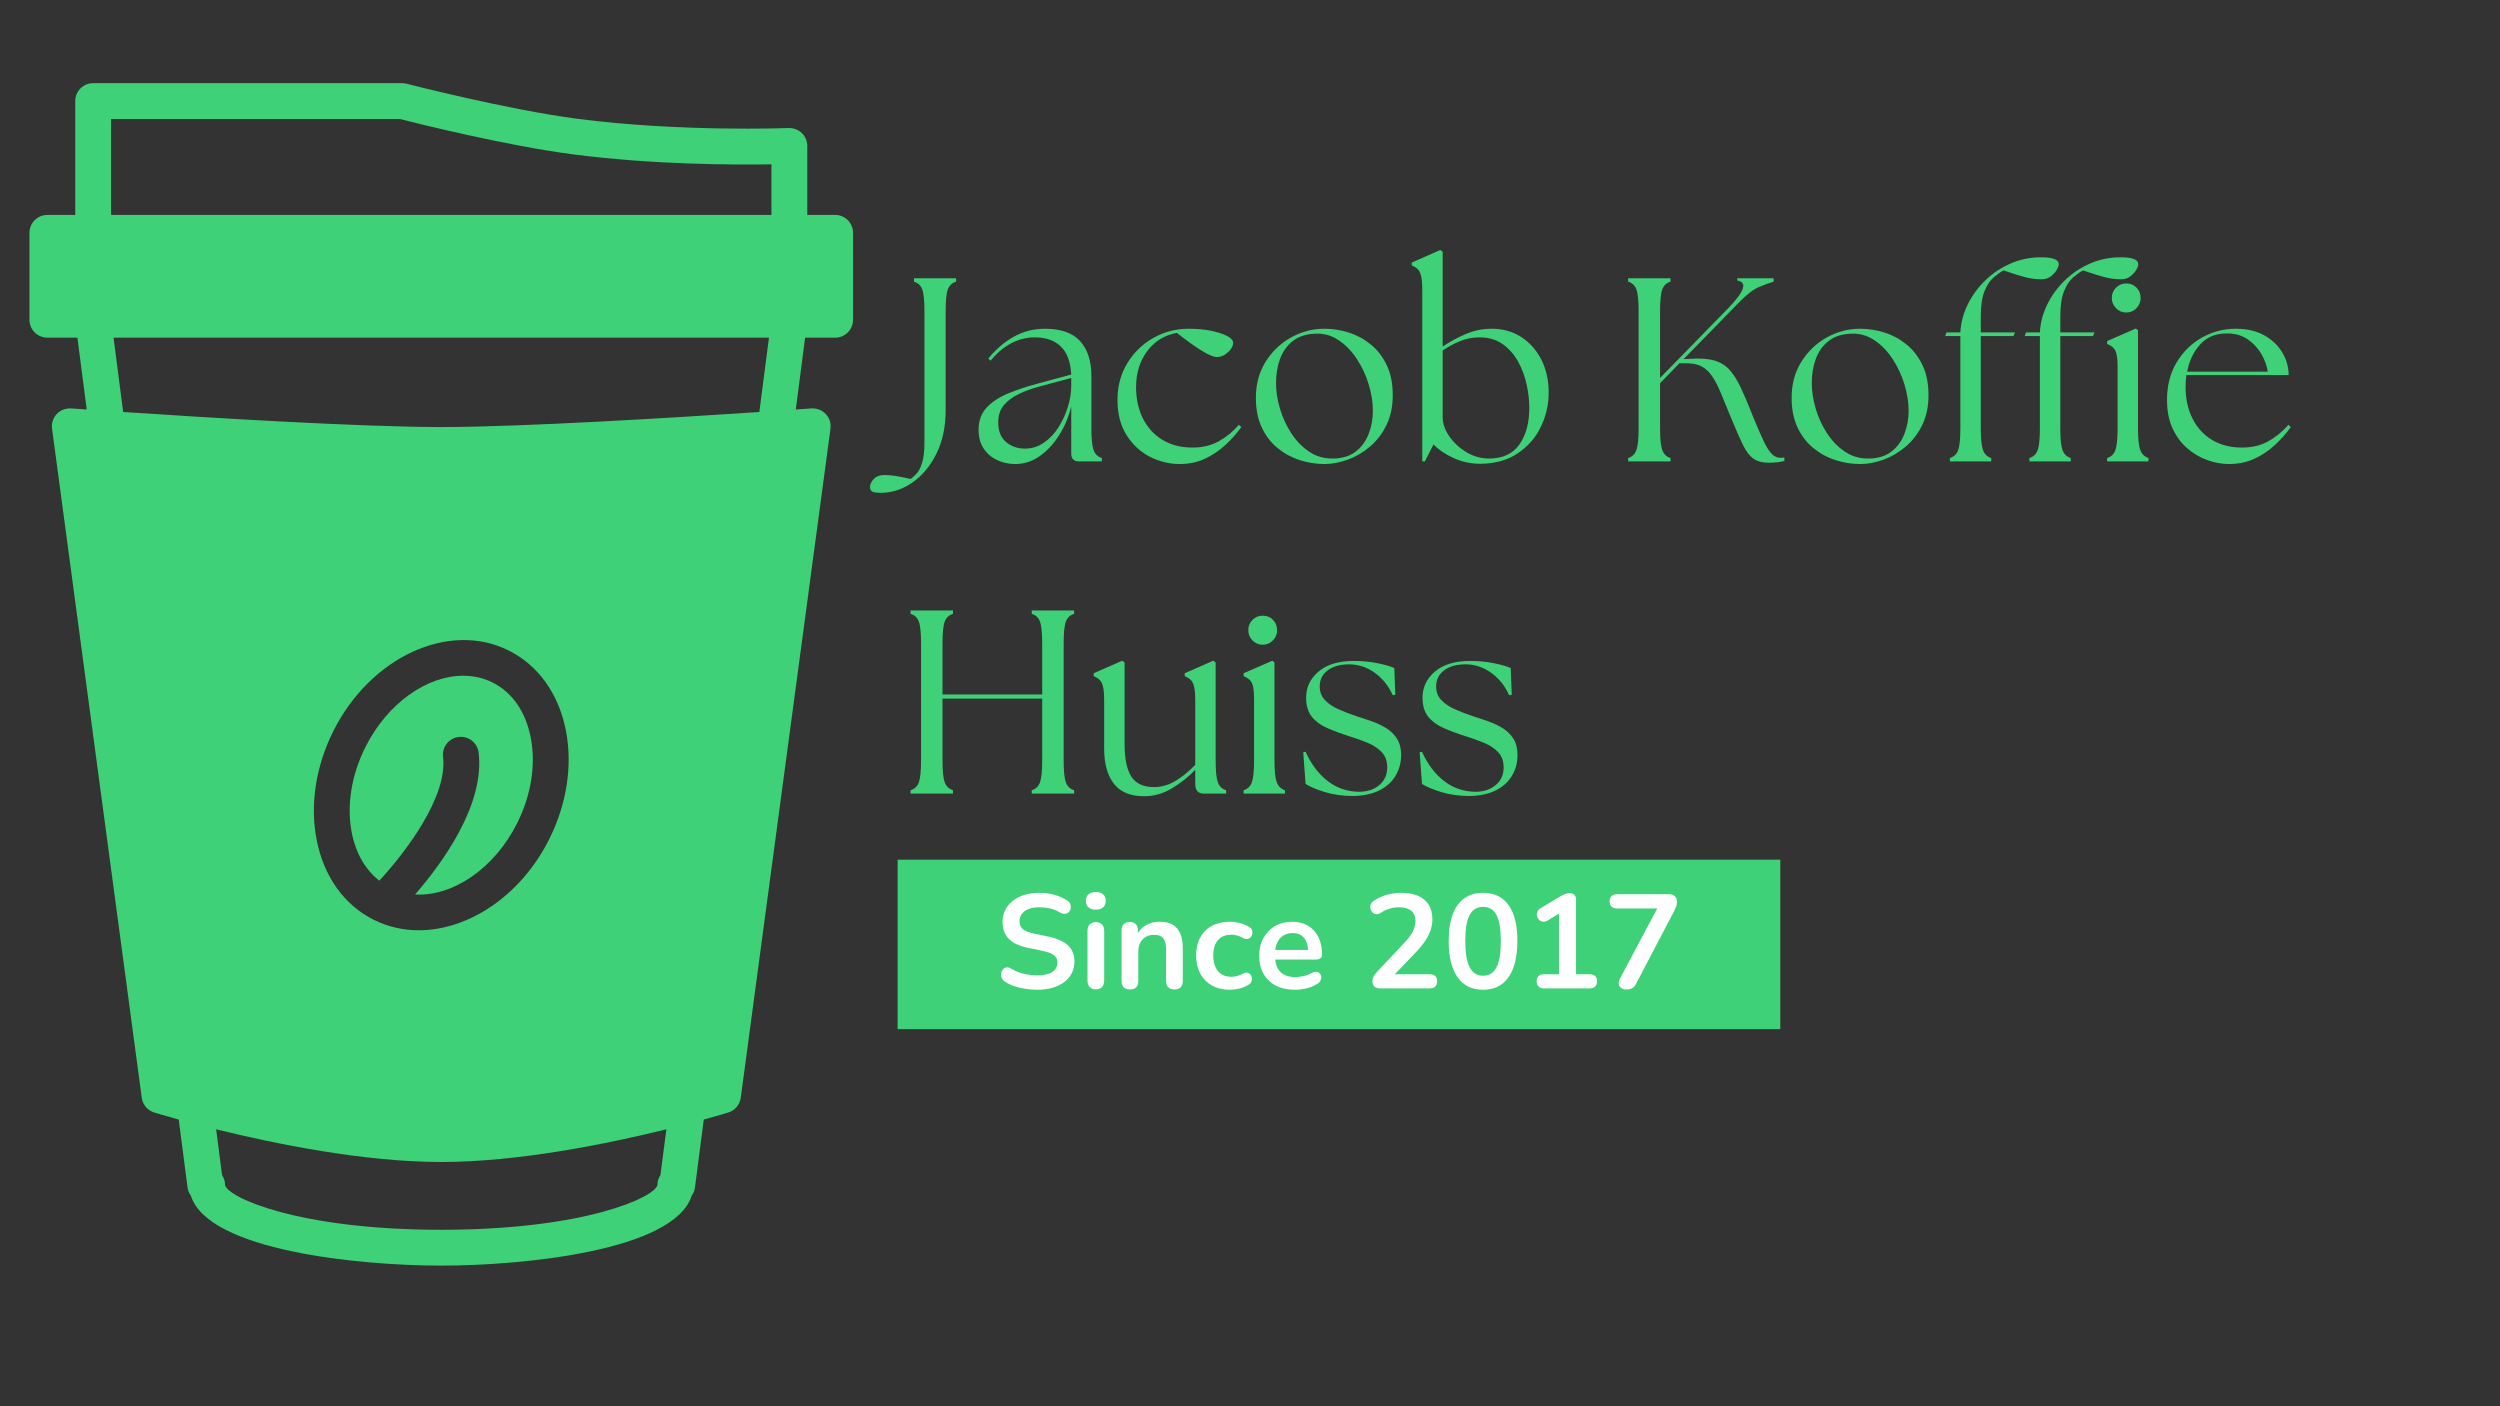 <svg xmlns="http://www.w3.org/2000/svg" xmlns:xlink="http://www.w3.org/1999/xlink" width="1920" zoomAndPan="magnify" viewBox="0 0 1440 810" height="1080" preserveAspectRatio="xMidYMid meet" version="1.0"><rect x="0" y="0" width="1440" height="810" fill="#333333" stroke="none"/><defs><g/><clipPath id="13b7eb9fe8"><path d="M 16 47.902 L 492 47.902 L 492 728.902 L 16 728.902 Z M 16 47.902 " clip-rule="nonzero"/></clipPath><clipPath id="c0031462a3"><path d="M 517.035 495.152 L 1025.578 495.152 L 1025.578 592.789 L 517.035 592.789 Z M 517.035 495.152 " clip-rule="nonzero"/></clipPath></defs><path fill="#3ed178" d="M 218.484 507.281 C 233.359 491.168 257.996 459.02 255.195 435.973 C 254.512 430.32 258.539 425.18 264.195 424.484 C 269.84 423.801 275 427.82 275.684 433.496 C 279.336 463.559 254.809 497.129 239.098 515.211 C 260.578 516.492 284.66 500.547 297.883 474.148 C 306.004 457.934 308.77 440.367 305.676 424.688 C 302.773 409.973 294.996 398.766 283.77 393.148 C 278.445 390.484 272.695 389.223 266.797 389.223 C 245.949 389.223 223.176 404.965 210.457 430.359 C 202.328 446.586 199.559 464.16 202.652 479.844 C 204.984 491.672 210.59 501.066 218.484 507.281 Z M 218.484 507.281 " fill-opacity="1" fill-rule="nonzero"/><g clip-path="url(#13b7eb9fe8)"><path fill="#3ed178" d="M 481.043 123.797 L 464.992 123.797 L 464.992 84.059 C 464.992 81.254 463.848 78.566 461.82 76.617 C 459.801 74.672 457.023 73.656 454.262 73.75 C 453.652 73.766 391.762 76.125 332.734 68.445 C 292.414 63.203 234.711 48.379 234.137 48.227 C 233.293 48.012 232.426 47.902 231.555 47.902 L 53.656 47.902 C 47.957 47.902 43.34 52.52 43.34 58.219 L 43.34 123.797 L 27.285 123.797 C 21.586 123.797 16.965 128.418 16.965 134.117 L 16.965 184.176 C 16.965 189.875 21.586 194.496 27.285 194.496 L 44.59 194.496 L 49.949 235.879 C 44.438 235.492 41.16 235.258 40.949 235.242 C 37.902 235.086 34.816 236.203 32.691 238.461 C 30.559 240.727 29.562 243.828 29.977 246.906 L 81.648 632.32 C 82.184 636.309 84.996 639.625 88.848 640.812 C 89.684 641.07 94.879 642.637 102.949 644.863 L 108.016 683.938 C 108.25 685.719 108.934 687.363 109.941 688.734 C 119.883 720.398 206.875 728.996 254.164 728.996 C 301.453 728.996 388.445 720.398 398.387 688.734 C 399.395 687.363 400.078 685.719 400.312 683.938 L 405.375 644.863 C 413.449 642.637 418.645 641.07 419.48 640.812 C 423.336 639.625 426.145 636.309 426.68 632.32 L 478.355 246.906 C 478.766 243.828 477.77 240.727 475.637 238.461 C 473.512 236.203 470.449 235.086 467.379 235.242 C 467.168 235.258 463.891 235.492 458.375 235.879 L 463.738 194.496 L 481.043 194.496 C 486.742 194.496 491.363 189.875 491.363 184.176 L 491.363 134.117 C 491.363 128.418 486.742 123.797 481.043 123.797 Z M 380.418 676.832 C 379.324 678.453 378.684 680.418 378.684 682.547 C 377.242 689.652 336.773 708.355 254.164 708.355 C 171.559 708.355 131.086 689.652 129.648 682.605 C 129.648 680.492 129.008 678.516 127.914 676.883 L 124.492 650.48 C 158.051 658.754 209.602 669.312 254.164 669.312 C 298.727 669.312 350.273 658.754 383.832 650.48 Z M 192.004 421.109 C 213.422 378.352 258.738 357.52 293.008 374.695 C 310.07 383.238 321.754 399.574 325.93 420.688 C 329.902 440.84 326.496 463.102 316.332 483.398 C 300.008 515.992 269.793 535.844 241.176 535.844 C 232.512 535.844 224.008 533.992 216.062 530.156 C 216.016 530.137 215.973 530.117 215.93 530.098 C 215.727 530.004 215.52 529.938 215.32 529.84 C 198.258 521.293 186.566 504.957 182.406 483.832 C 178.43 463.688 181.84 441.418 192.004 421.109 Z M 437.379 237.312 C 390.621 240.434 300.895 245.984 254.164 245.984 C 207.438 245.984 117.703 240.434 70.945 237.312 L 65.398 194.496 L 442.926 194.496 Z M 444.352 123.797 L 63.977 123.797 L 63.977 68.539 L 230.254 68.539 C 239.273 70.836 291.383 83.883 330.074 88.91 C 376.668 94.969 423.727 94.988 444.352 94.652 Z M 444.352 123.797 " fill-opacity="1" fill-rule="nonzero"/></g><g fill="#3ed178" fill-opacity="1"><g transform="translate(516.806, 265.779)"><g><path d="M -9.641 18.094 C -11.555 18.094 -13.039 17.891 -14.094 17.484 C -15.145 17.078 -15.672 16.172 -15.672 14.766 C -15.672 13.16 -14.941 11.602 -13.484 10.094 C -12.035 8.594 -10.004 7.844 -7.391 7.844 C -5.273 7.844 -3.133 8.016 -0.969 8.359 C 1.188 8.711 4.07 9.289 7.688 10.094 C 8.895 9.289 10.098 8.211 11.297 6.859 C 12.504 5.504 13.535 3.414 14.391 0.594 C 15.242 -2.219 15.672 -6.133 15.672 -11.156 L 15.672 -86.375 C 15.672 -92.602 15.242 -96.848 14.391 -99.109 C 13.535 -101.367 11.953 -102.848 9.641 -103.547 L 9.641 -105.516 L 33.922 -105.516 L 33.922 -103.547 C 31.609 -102.848 30.023 -101.367 29.172 -99.109 C 28.316 -96.848 27.891 -92.602 27.891 -86.375 L 27.891 -29.547 C 27.891 -19.898 26.102 -11.508 22.531 -4.375 C 18.969 2.758 14.348 8.285 8.672 12.203 C 2.992 16.129 -3.109 18.094 -9.641 18.094 Z M -9.641 18.094 "/></g></g></g><g fill="#3ed178" fill-opacity="1"><g transform="translate(558.394, 265.779)"><g><path d="M 63.156 0 C 60.145 0 58.641 -1.504 58.641 -4.516 L 58.641 -31.656 C 57.129 -25.52 54.766 -19.941 51.547 -14.922 C 48.336 -9.898 44.598 -5.906 40.328 -2.938 C 36.055 0.02 31.406 1.5 26.375 1.5 C 22.656 1.5 19.188 0.75 15.969 -0.75 C 12.758 -2.258 10.176 -4.469 8.219 -7.375 C 6.258 -10.289 5.281 -13.91 5.281 -18.234 C 5.281 -23.461 6.836 -27.734 9.953 -31.047 C 13.066 -34.367 17.207 -37.082 22.375 -39.188 C 27.551 -41.301 33.109 -43.16 39.047 -44.766 L 58.641 -50.047 C 58.234 -57.379 56.223 -62.781 52.609 -66.25 C 48.992 -69.719 43.969 -71.453 37.531 -71.453 C 33.008 -71.453 28.613 -70.367 24.344 -68.203 C 20.07 -66.047 16.023 -62.656 12.203 -58.031 L 10.859 -59.234 C 15.172 -64.566 20.066 -68.766 25.547 -71.828 C 31.023 -74.891 37.031 -76.422 43.562 -76.422 C 52.707 -76.422 59.441 -74.035 63.766 -69.266 C 68.086 -64.492 70.25 -57.836 70.25 -49.297 L 70.25 -19.141 C 70.25 -13.016 70.676 -8.797 71.531 -6.484 C 72.383 -4.172 73.961 -2.66 76.266 -1.953 L 76.266 0 Z M 16.578 -22.453 C 16.578 -17.535 18.055 -13.797 21.016 -11.234 C 23.984 -8.672 27.629 -7.391 31.953 -7.391 C 35.973 -7.391 39.613 -8.52 42.875 -10.781 C 46.145 -13.039 48.938 -15.977 51.25 -19.594 C 53.562 -23.207 55.367 -27.125 56.672 -31.344 C 57.984 -35.57 58.641 -39.645 58.641 -43.562 L 58.641 -48.078 L 39.641 -42.953 C 35.922 -41.953 32.273 -40.625 28.703 -38.969 C 25.141 -37.312 22.227 -35.176 19.969 -32.562 C 17.707 -29.945 16.578 -26.578 16.578 -22.453 Z M 16.578 -22.453 "/></g></g></g><g fill="#3ed178" fill-opacity="1"><g transform="translate(638.253, 265.779)"><g><path d="M 41.156 1.5 C 35.32 1.5 29.664 0.117 24.188 -2.641 C 18.719 -5.398 14.223 -9.539 10.703 -15.062 C 7.18 -20.594 5.422 -27.379 5.422 -35.422 C 5.422 -43.359 7.305 -50.414 11.078 -56.594 C 14.848 -62.781 19.848 -67.629 26.078 -71.141 C 32.305 -74.66 39.086 -76.422 46.422 -76.422 C 51.242 -76.422 55.586 -76.02 59.453 -75.219 C 63.328 -74.414 66.395 -73.41 68.656 -72.203 C 70.914 -70.992 72.047 -69.688 72.047 -68.281 C 72.047 -66.57 71.066 -64.785 69.109 -62.922 C 67.148 -61.066 64.969 -60.141 62.562 -60.141 C 59.039 -60.141 51.398 -64.766 39.641 -74.016 C 32.609 -72.805 26.93 -69.336 22.609 -63.609 C 18.285 -57.879 16.125 -50.945 16.125 -42.812 C 16.125 -35.977 17.457 -29.922 20.125 -24.641 C 22.789 -19.367 26.555 -15.273 31.422 -12.359 C 36.297 -9.441 42 -7.984 48.531 -7.984 C 54.363 -7.984 59.441 -9.188 63.766 -11.594 C 68.086 -14.008 71.957 -17.18 75.375 -21.109 L 76.719 -19.75 C 74.207 -16.227 71.191 -12.832 67.672 -9.562 C 64.16 -6.301 60.219 -3.641 55.844 -1.578 C 51.477 0.473 46.582 1.5 41.156 1.5 Z M 41.156 1.5 "/></g></g></g><g fill="#3ed178" fill-opacity="1"><g transform="translate(717.962, 265.779)"><g><path d="M 44.922 1.5 C 40.098 1.5 35.348 0.75 30.672 -0.75 C 26.004 -2.258 21.758 -4.57 17.938 -7.688 C 14.113 -10.801 11.07 -14.77 8.812 -19.594 C 6.551 -24.414 5.422 -30.094 5.422 -36.625 C 5.422 -44.469 7.281 -51.379 11 -57.359 C 14.719 -63.336 19.594 -68.008 25.625 -71.375 C 31.656 -74.738 38.086 -76.422 44.922 -76.422 C 49.641 -76.422 54.312 -75.691 58.938 -74.234 C 63.562 -72.773 67.781 -70.488 71.594 -67.375 C 75.414 -64.258 78.484 -60.289 80.797 -55.469 C 83.109 -50.645 84.266 -44.867 84.266 -38.141 C 84.266 -31.703 83.082 -26.02 80.719 -21.094 C 78.352 -16.176 75.211 -12.035 71.297 -8.672 C 67.379 -5.305 63.109 -2.77 58.484 -1.062 C 53.859 0.645 49.336 1.5 44.922 1.5 Z M 17.031 -45.219 C 17.031 -40.395 17.785 -35.445 19.297 -30.375 C 20.805 -25.301 22.969 -20.602 25.781 -16.281 C 28.594 -11.957 31.984 -8.438 35.953 -5.719 C 39.922 -3.008 44.414 -1.656 49.438 -1.656 C 54.863 -1.656 59.285 -2.938 62.703 -5.5 C 66.117 -8.062 68.656 -11.453 70.312 -15.672 C 71.977 -19.891 72.812 -24.414 72.812 -29.25 C 72.812 -34.07 72.004 -39.117 70.391 -44.391 C 68.785 -49.672 66.5 -54.57 63.531 -59.094 C 60.57 -63.613 57.031 -67.227 52.906 -69.938 C 48.789 -72.656 44.27 -73.863 39.344 -73.562 C 34.219 -73.352 29.992 -71.941 26.672 -69.328 C 23.359 -66.723 20.922 -63.305 19.359 -59.078 C 17.805 -54.859 17.031 -50.238 17.031 -45.219 Z M 17.031 -45.219 "/></g></g></g><g fill="#3ed178" fill-opacity="1"><g transform="translate(808.671, 265.779)"><g><path d="M 44.172 1.359 C 38.535 1.359 33.281 0.227 28.406 -2.031 C 23.539 -4.289 19.75 -6.879 17.031 -9.797 L 12.062 0 L 10.547 0 L 10.547 -99.031 C 10.547 -102.551 10.316 -105.188 9.859 -106.938 C 9.41 -108.695 8.758 -109.977 7.906 -110.781 C 7.051 -111.594 5.922 -112.301 4.516 -112.906 L 4.516 -114.562 L 20.953 -121.797 L 22.312 -120.734 L 22.312 -66.172 C 26.332 -68.891 30.727 -71.273 35.5 -73.328 C 40.27 -75.391 45.27 -76.422 50.5 -76.422 C 56.926 -76.422 62.602 -74.836 67.531 -71.672 C 72.457 -68.504 76.328 -64.156 79.141 -58.625 C 81.953 -53.102 83.359 -46.773 83.359 -39.641 C 83.359 -32.711 81.848 -26.129 78.828 -19.891 C 75.816 -13.66 71.395 -8.586 65.562 -4.672 C 59.738 -0.754 52.609 1.254 44.172 1.359 Z M 22.312 -25.469 C 22.312 -21.852 23.566 -18.211 26.078 -14.547 C 28.586 -10.879 31.879 -7.812 35.953 -5.344 C 40.023 -2.883 44.367 -1.656 48.984 -1.656 C 56.828 -1.656 62.656 -4.344 66.469 -9.719 C 70.289 -15.094 72.203 -22.156 72.203 -30.906 C 72.203 -35.125 71.695 -39.566 70.688 -44.234 C 69.688 -48.91 68.055 -53.305 65.797 -57.422 C 63.535 -61.547 60.57 -64.914 56.906 -67.531 C 53.238 -70.145 48.738 -71.453 43.406 -71.453 C 39.488 -71.453 35.77 -70.723 32.25 -69.266 C 28.738 -67.805 25.426 -66.02 22.312 -63.906 Z M 22.312 -25.469 "/></g></g></g><g fill="#3ed178" fill-opacity="1"><g transform="translate(898.476, 265.779)"><g/></g></g><g fill="#3ed178" fill-opacity="1"><g transform="translate(930.118, 265.779)"><g><path d="M 7.688 0 L 7.688 -1.953 C 10 -2.66 11.582 -4.172 12.438 -6.484 C 13.289 -8.797 13.719 -13.016 13.719 -19.141 L 13.719 -86.375 C 13.719 -92.602 13.289 -96.848 12.438 -99.109 C 11.582 -101.367 10 -102.848 7.688 -103.547 L 7.688 -105.516 L 32.109 -105.516 L 32.109 -103.547 C 29.797 -102.848 28.211 -101.367 27.359 -99.109 C 26.504 -96.848 26.078 -92.602 26.078 -86.375 L 26.078 -48.078 L 65.562 -88.484 C 70.289 -93.398 73.031 -97.141 73.781 -99.703 C 74.539 -102.266 73.461 -103.75 70.547 -104.156 L 70.547 -105.516 L 91.5 -105.516 L 91.5 -103.547 C 89.082 -102.848 86.266 -101.816 83.047 -100.453 C 79.836 -99.098 76.07 -96.211 71.75 -91.797 L 39.641 -58.938 L 43.109 -59.094 C 48.734 -59.488 53.328 -59.207 56.891 -58.25 C 60.461 -57.301 63.43 -55.57 65.797 -53.062 C 68.16 -50.551 70.367 -47.133 72.422 -42.812 C 74.484 -38.488 76.77 -33.113 79.281 -26.688 C 81.895 -20.25 84.055 -15.242 85.766 -11.672 C 87.473 -8.109 89.055 -5.625 90.516 -4.219 C 91.973 -2.812 93.504 -2.109 95.109 -2.109 C 95.609 -2.109 96.062 -2.109 96.469 -2.109 C 96.875 -2.109 97.273 -2.16 97.672 -2.266 L 97.672 -0.297 C 96.367 0.098 94.938 0.367 93.375 0.516 C 91.82 0.672 90.238 0.75 88.625 0.75 C 85.008 0.75 82.098 -0.023 79.891 -1.578 C 77.68 -3.141 75.695 -5.703 73.938 -9.266 C 72.176 -12.836 70.094 -17.535 67.688 -23.359 C 65.164 -29.492 63.023 -34.695 61.266 -38.969 C 59.516 -43.238 57.734 -46.676 55.922 -49.281 C 54.109 -51.895 51.992 -53.781 49.578 -54.938 C 47.172 -56.094 44.062 -56.625 40.25 -56.531 L 37.234 -56.531 L 26.078 -45.062 L 26.078 -19.141 C 26.078 -13.016 26.504 -8.797 27.359 -6.484 C 28.211 -4.172 29.797 -2.66 32.109 -1.953 L 32.109 0 Z M 7.688 0 "/></g></g></g><g fill="#3ed178" fill-opacity="1"><g transform="translate(1026.552, 265.779)"><g><path d="M 44.922 1.5 C 40.098 1.5 35.348 0.75 30.672 -0.75 C 26.004 -2.258 21.758 -4.57 17.938 -7.688 C 14.113 -10.801 11.07 -14.77 8.812 -19.594 C 6.551 -24.414 5.422 -30.094 5.422 -36.625 C 5.422 -44.469 7.281 -51.379 11 -57.359 C 14.719 -63.336 19.594 -68.008 25.625 -71.375 C 31.656 -74.738 38.086 -76.422 44.922 -76.422 C 49.641 -76.422 54.312 -75.691 58.938 -74.234 C 63.562 -72.773 67.781 -70.488 71.594 -67.375 C 75.414 -64.258 78.484 -60.289 80.797 -55.469 C 83.109 -50.645 84.266 -44.867 84.266 -38.141 C 84.266 -31.703 83.082 -26.02 80.719 -21.094 C 78.352 -16.176 75.211 -12.035 71.297 -8.672 C 67.379 -5.305 63.109 -2.77 58.484 -1.062 C 53.859 0.645 49.336 1.5 44.922 1.5 Z M 17.031 -45.219 C 17.031 -40.395 17.785 -35.445 19.297 -30.375 C 20.805 -25.301 22.969 -20.602 25.781 -16.281 C 28.594 -11.957 31.984 -8.438 35.953 -5.719 C 39.922 -3.008 44.414 -1.656 49.438 -1.656 C 54.863 -1.656 59.285 -2.938 62.703 -5.5 C 66.117 -8.062 68.656 -11.453 70.312 -15.672 C 71.977 -19.891 72.812 -24.414 72.812 -29.25 C 72.812 -34.07 72.004 -39.117 70.391 -44.391 C 68.785 -49.672 66.5 -54.57 63.531 -59.094 C 60.57 -63.613 57.031 -67.227 52.906 -69.938 C 48.789 -72.656 44.27 -73.863 39.344 -73.562 C 34.219 -73.352 29.992 -71.941 26.672 -69.328 C 23.359 -66.723 20.922 -63.305 19.359 -59.078 C 17.805 -54.859 17.031 -50.238 17.031 -45.219 Z M 17.031 -45.219 "/></g></g></g><g fill="#3ed178" fill-opacity="1"><g transform="translate(1117.261, 265.779)"><g><path d="M 5.875 0 L 5.875 -1.953 C 8.188 -2.66 9.77 -4.172 10.625 -6.484 C 11.477 -8.797 11.906 -13.016 11.906 -19.141 L 11.906 -72.203 L 3.172 -72.203 L 3.922 -74.312 L 11.906 -74.312 C 12.207 -79.938 13.641 -85.336 16.203 -90.516 C 18.766 -95.691 22.156 -100.312 26.375 -104.375 C 30.594 -108.445 35.441 -111.664 40.922 -114.031 C 46.398 -116.395 52.203 -117.578 58.328 -117.578 C 65.16 -117.578 68.578 -116.27 68.578 -113.656 C 68.578 -112.75 68.176 -111.617 67.375 -110.266 C 66.57 -108.91 65.441 -107.676 63.984 -106.562 C 62.523 -105.457 60.742 -104.906 58.641 -104.906 C 55.223 -104.906 51.805 -105.383 48.391 -106.344 C 44.973 -107.301 41.102 -108.531 36.781 -110.031 C 35.07 -109.125 33.188 -107.789 31.125 -106.031 C 29.062 -104.281 27.301 -101.645 25.844 -98.125 C 24.395 -94.613 23.672 -89.691 23.672 -83.359 L 23.672 -74.312 L 43.406 -74.312 L 42.5 -72.203 L 23.672 -72.203 L 23.672 -19.141 C 23.672 -13.016 24.098 -8.797 24.953 -6.484 C 25.805 -4.172 27.383 -2.66 29.688 -1.953 L 29.688 0 Z M 5.875 0 "/></g></g></g><g fill="#3ed178" fill-opacity="1"><g transform="translate(1163.067, 265.779)"><g><path d="M 5.875 0 L 5.875 -1.953 C 8.188 -2.66 9.77 -4.172 10.625 -6.484 C 11.477 -8.797 11.906 -13.016 11.906 -19.141 L 11.906 -72.203 L 3.172 -72.203 L 3.922 -74.312 L 11.906 -74.312 C 12.207 -79.938 13.641 -85.336 16.203 -90.516 C 18.766 -95.691 22.156 -100.312 26.375 -104.375 C 30.594 -108.445 35.441 -111.664 40.922 -114.031 C 46.398 -116.395 52.203 -117.578 58.328 -117.578 C 65.16 -117.578 68.578 -116.27 68.578 -113.656 C 68.578 -112.75 68.176 -111.617 67.375 -110.266 C 66.57 -108.91 65.441 -107.676 63.984 -106.562 C 62.523 -105.457 60.742 -104.906 58.641 -104.906 C 55.223 -104.906 51.805 -105.383 48.391 -106.344 C 44.973 -107.301 41.102 -108.531 36.781 -110.031 C 35.07 -109.125 33.188 -107.789 31.125 -106.031 C 29.062 -104.281 27.301 -101.645 25.844 -98.125 C 24.395 -94.613 23.672 -89.691 23.672 -83.359 L 23.672 -74.312 L 43.406 -74.312 L 42.5 -72.203 L 23.672 -72.203 L 23.672 -19.141 C 23.672 -13.016 24.098 -8.797 24.953 -6.484 C 25.805 -4.172 27.383 -2.66 29.688 -1.953 L 29.688 0 Z M 5.875 0 "/></g></g></g><g fill="#3ed178" fill-opacity="1"><g transform="translate(1208.874, 265.779)"><g><path d="M 4.828 0 L 4.828 -1.953 C 7.141 -2.66 8.723 -4.172 9.578 -6.484 C 10.43 -8.797 10.859 -13.016 10.859 -19.141 L 10.859 -53.812 C 10.859 -57.332 10.656 -59.969 10.25 -61.719 C 9.844 -63.477 9.188 -64.758 8.281 -65.562 C 7.383 -66.375 6.234 -67.082 4.828 -67.688 L 4.828 -69.344 L 21.406 -76.578 L 22.609 -75.516 L 22.609 -19.141 C 22.609 -13.016 23.062 -8.797 23.969 -6.484 C 24.875 -4.172 26.43 -2.66 28.641 -1.953 L 28.641 0 Z M 7.531 -94.062 C 7.531 -96.469 8.332 -98.473 9.938 -100.078 C 11.551 -101.691 13.516 -102.5 15.828 -102.5 C 18.234 -102.5 20.219 -101.691 21.781 -100.078 C 23.344 -98.473 24.125 -96.469 24.125 -94.062 C 24.125 -91.844 23.316 -89.906 21.703 -88.25 C 20.098 -86.594 18.141 -85.766 15.828 -85.766 C 13.516 -85.766 11.551 -86.594 9.938 -88.25 C 8.332 -89.906 7.531 -91.844 7.531 -94.062 Z M 7.531 -94.062 "/></g></g></g><g fill="#3ed178" fill-opacity="1"><g transform="translate(1242.776, 265.779)"><g><path d="M 41.156 1.5 C 37.031 1.5 32.859 0.75 28.641 -0.75 C 24.422 -2.258 20.551 -4.547 17.031 -7.609 C 13.508 -10.672 10.691 -14.516 8.578 -19.141 C 6.473 -23.766 5.422 -29.191 5.422 -35.422 C 5.422 -43.66 7.254 -50.844 10.922 -56.969 C 14.598 -63.102 19.445 -67.879 25.469 -71.297 C 31.5 -74.711 38.031 -76.422 45.062 -76.422 C 51.395 -76.422 56.797 -75.188 61.266 -72.719 C 65.742 -70.258 69.211 -67.02 71.672 -63 C 74.141 -58.988 75.422 -54.57 75.516 -49.75 L 16.578 -49.75 C 16.273 -47.531 16.125 -45.219 16.125 -42.812 C 16.125 -35.977 17.457 -29.922 20.125 -24.641 C 22.789 -19.367 26.555 -15.273 31.422 -12.359 C 36.297 -9.441 42 -7.984 48.531 -7.984 C 54.363 -7.984 59.441 -9.188 63.766 -11.594 C 68.086 -14.008 71.957 -17.18 75.375 -21.109 L 76.719 -19.75 C 74.207 -16.227 71.191 -12.832 67.672 -9.562 C 64.16 -6.301 60.219 -3.641 55.844 -1.578 C 51.477 0.473 46.582 1.5 41.156 1.5 Z M 17.031 -51.703 L 63.453 -51.703 C 62.953 -55.117 61.723 -58.508 59.766 -61.875 C 57.805 -65.238 55.191 -68.051 51.922 -70.312 C 48.66 -72.57 44.719 -73.703 40.094 -73.703 C 33.664 -73.805 28.516 -71.75 24.641 -67.531 C 20.773 -63.312 18.238 -58.035 17.031 -51.703 Z M 17.031 -51.703 "/></g></g></g><g fill="#3ed178" fill-opacity="1"><g transform="translate(516.806, 457.132)"><g><path d="M 7.688 0 L 7.688 -1.953 C 10 -2.66 11.582 -4.172 12.438 -6.484 C 13.289 -8.797 13.719 -13.016 13.719 -19.141 L 13.719 -86.375 C 13.719 -92.602 13.289 -96.848 12.438 -99.109 C 11.582 -101.367 10 -102.848 7.688 -103.547 L 7.688 -105.516 L 32.109 -105.516 L 32.109 -103.547 C 29.797 -102.848 28.211 -101.367 27.359 -99.109 C 26.504 -96.848 26.078 -92.602 26.078 -86.375 L 26.078 -57.125 L 83.5 -57.125 L 83.5 -86.375 C 83.5 -92.602 83.07 -96.848 82.219 -99.109 C 81.363 -101.367 79.785 -102.848 77.484 -103.547 L 77.484 -105.516 L 101.891 -105.516 L 101.891 -103.547 C 99.578 -102.848 97.992 -101.367 97.141 -99.109 C 96.285 -96.848 95.859 -92.602 95.859 -86.375 L 95.859 -19.141 C 95.859 -13.016 96.285 -8.797 97.141 -6.484 C 97.992 -4.172 99.578 -2.66 101.891 -1.953 L 101.891 0 L 77.484 0 L 77.484 -1.953 C 79.785 -2.66 81.363 -4.172 82.219 -6.484 C 83.07 -8.797 83.5 -13.016 83.5 -19.141 L 83.5 -54.719 L 26.078 -54.719 L 26.078 -19.141 C 26.078 -13.016 26.504 -8.797 27.359 -6.484 C 28.211 -4.172 29.797 -2.66 32.109 -1.953 L 32.109 0 Z M 7.688 0 "/></g></g></g><g fill="#3ed178" fill-opacity="1"><g transform="translate(626.199, 457.132)"><g><path d="M 32.859 1.5 C 24.922 1.5 19.094 -0.91 15.375 -5.734 C 11.656 -10.555 9.797 -17.285 9.797 -25.922 L 9.797 -53.812 C 9.797 -57.332 9.566 -59.969 9.109 -61.719 C 8.66 -63.477 8.008 -64.758 7.156 -65.562 C 6.301 -66.375 5.172 -67.082 3.766 -67.688 L 3.766 -69.344 L 20.203 -76.578 L 21.562 -75.516 L 21.562 -28.641 C 21.562 -20.098 22.863 -13.816 25.469 -9.797 C 28.082 -5.773 32.406 -3.766 38.438 -3.766 C 42.852 -3.766 47.07 -4.992 51.094 -7.453 C 55.113 -9.922 58.832 -12.961 62.25 -16.578 L 62.25 -53.812 C 62.25 -57.332 62.02 -59.969 61.562 -61.719 C 61.113 -63.477 60.461 -64.758 59.609 -65.562 C 58.754 -66.375 57.625 -67.082 56.219 -67.688 L 56.219 -69.344 L 72.656 -76.578 L 74.016 -75.516 L 74.016 -19.141 C 74.016 -13.016 74.441 -8.797 75.297 -6.484 C 76.148 -4.172 77.734 -2.66 80.047 -1.953 L 80.047 0 L 67.234 0 C 65.617 0 64.383 -0.453 63.531 -1.359 C 62.676 -2.266 62.25 -3.82 62.25 -6.031 L 62.25 -13.719 C 58.438 -9.695 53.988 -6.156 48.906 -3.094 C 43.832 -0.031 38.484 1.5 32.859 1.5 Z M 32.859 1.5 "/></g></g></g><g fill="#3ed178" fill-opacity="1"><g transform="translate(711.483, 457.132)"><g><path d="M 4.828 0 L 4.828 -1.953 C 7.141 -2.66 8.723 -4.172 9.578 -6.484 C 10.43 -8.797 10.859 -13.016 10.859 -19.141 L 10.859 -53.812 C 10.859 -57.332 10.656 -59.969 10.25 -61.719 C 9.844 -63.477 9.188 -64.758 8.281 -65.562 C 7.383 -66.375 6.234 -67.082 4.828 -67.688 L 4.828 -69.344 L 21.406 -76.578 L 22.609 -75.516 L 22.609 -19.141 C 22.609 -13.016 23.062 -8.797 23.969 -6.484 C 24.875 -4.172 26.43 -2.66 28.641 -1.953 L 28.641 0 Z M 7.531 -94.062 C 7.531 -96.469 8.332 -98.473 9.938 -100.078 C 11.551 -101.691 13.516 -102.5 15.828 -102.5 C 18.234 -102.5 20.219 -101.691 21.781 -100.078 C 23.344 -98.473 24.125 -96.469 24.125 -94.062 C 24.125 -91.844 23.316 -89.906 21.703 -88.25 C 20.098 -86.594 18.141 -85.766 15.828 -85.766 C 13.516 -85.766 11.551 -86.594 9.938 -88.25 C 8.332 -89.906 7.531 -91.844 7.531 -94.062 Z M 7.531 -94.062 "/></g></g></g><g fill="#3ed178" fill-opacity="1"><g transform="translate(745.386, 457.132)"><g><path d="M 34.062 1.359 C 28.031 1.359 22.578 0.602 17.703 -0.906 C 12.836 -2.414 9.145 -3.973 6.625 -5.578 L 5.281 -23.812 L 6.625 -24.125 C 9.844 -16.988 14.062 -11.383 19.281 -7.312 C 24.508 -3.238 30.539 -1.156 37.375 -1.062 C 42.102 -1.062 46 -2.344 49.062 -4.906 C 52.125 -7.469 53.656 -10.859 53.656 -15.078 C 53.656 -18.691 52.625 -21.602 50.562 -23.812 C 48.508 -26.02 45.797 -27.828 42.422 -29.234 C 39.055 -30.648 35.414 -31.957 31.5 -33.156 C 26.781 -34.664 22.562 -36.25 18.844 -37.906 C 15.125 -39.562 12.207 -41.742 10.094 -44.453 C 7.988 -47.172 6.938 -50.789 6.938 -55.312 C 6.938 -61.25 9.32 -66.25 14.094 -70.312 C 18.863 -74.383 25.625 -76.422 34.375 -76.422 C 39.289 -76.422 43.832 -75.992 48 -75.141 C 52.176 -74.285 55.422 -73.359 57.734 -72.359 L 58.328 -56.984 L 56.828 -56.672 C 54.41 -62.098 50.941 -66.422 46.422 -69.641 C 41.898 -72.859 36.977 -74.469 31.656 -74.469 C 26.531 -74.469 22.43 -73.312 19.359 -71 C 16.297 -68.688 14.766 -65.617 14.766 -61.797 C 14.766 -58.68 15.742 -56.066 17.703 -53.953 C 19.672 -51.848 22.285 -50.066 25.547 -48.609 C 28.816 -47.148 32.41 -45.77 36.328 -44.469 C 39.242 -43.562 42.18 -42.578 45.141 -41.516 C 48.109 -40.461 50.82 -39.156 53.281 -37.594 C 55.75 -36.039 57.758 -34.035 59.312 -31.578 C 60.875 -29.117 61.656 -25.977 61.656 -22.156 C 61.656 -17.938 60.625 -14.039 58.562 -10.469 C 56.5 -6.906 53.406 -4.066 49.281 -1.953 C 45.164 0.148 40.094 1.254 34.062 1.359 Z M 34.062 1.359 "/></g></g></g><g fill="#3ed178" fill-opacity="1"><g transform="translate(812.438, 457.132)"><g><path d="M 34.062 1.359 C 28.031 1.359 22.578 0.602 17.703 -0.906 C 12.836 -2.414 9.145 -3.973 6.625 -5.578 L 5.281 -23.812 L 6.625 -24.125 C 9.844 -16.988 14.062 -11.383 19.281 -7.312 C 24.508 -3.238 30.539 -1.156 37.375 -1.062 C 42.102 -1.062 46 -2.344 49.062 -4.906 C 52.125 -7.469 53.656 -10.859 53.656 -15.078 C 53.656 -18.691 52.625 -21.602 50.562 -23.812 C 48.508 -26.02 45.797 -27.828 42.422 -29.234 C 39.055 -30.648 35.414 -31.957 31.5 -33.156 C 26.781 -34.664 22.562 -36.25 18.844 -37.906 C 15.125 -39.562 12.207 -41.742 10.094 -44.453 C 7.988 -47.172 6.938 -50.789 6.938 -55.312 C 6.938 -61.25 9.32 -66.25 14.094 -70.312 C 18.863 -74.383 25.625 -76.422 34.375 -76.422 C 39.289 -76.422 43.832 -75.992 48 -75.141 C 52.176 -74.285 55.422 -73.359 57.734 -72.359 L 58.328 -56.984 L 56.828 -56.672 C 54.41 -62.098 50.941 -66.422 46.422 -69.641 C 41.898 -72.859 36.977 -74.469 31.656 -74.469 C 26.531 -74.469 22.43 -73.312 19.359 -71 C 16.297 -68.688 14.766 -65.617 14.766 -61.797 C 14.766 -58.68 15.742 -56.066 17.703 -53.953 C 19.672 -51.848 22.285 -50.066 25.547 -48.609 C 28.816 -47.148 32.41 -45.77 36.328 -44.469 C 39.242 -43.562 42.18 -42.578 45.141 -41.516 C 48.109 -40.461 50.82 -39.156 53.281 -37.594 C 55.75 -36.039 57.758 -34.035 59.312 -31.578 C 60.875 -29.117 61.656 -25.977 61.656 -22.156 C 61.656 -17.938 60.625 -14.039 58.562 -10.469 C 56.5 -6.906 53.406 -4.066 49.281 -1.953 C 45.164 0.148 40.094 1.254 34.062 1.359 Z M 34.062 1.359 "/></g></g></g><g clip-path="url(#c0031462a3)"><path fill="#3ed178" d="M 517.035 495.152 L 1025.441 495.152 L 1025.441 592.789 L 517.035 592.789 Z M 517.035 495.152 " fill-opacity="1" fill-rule="nonzero"/></g><g fill="#ffffff" fill-opacity="1"><g transform="translate(572.829, 569.329)"><g><path d="M 24.641 0.766 C 22.379 0.766 20.117 0.598 17.859 0.266 C 15.598 -0.066 13.469 -0.578 11.469 -1.266 C 9.469 -1.961 7.672 -2.82 6.078 -3.844 C 5.16 -4.469 4.52 -5.211 4.156 -6.078 C 3.801 -6.953 3.688 -7.812 3.812 -8.656 C 3.938 -9.508 4.27 -10.254 4.812 -10.891 C 5.352 -11.535 6.031 -11.93 6.844 -12.078 C 7.664 -12.234 8.566 -12.004 9.547 -11.391 C 11.805 -10.055 14.191 -9.082 16.703 -8.469 C 19.223 -7.852 21.867 -7.547 24.641 -7.547 C 28.691 -7.547 31.641 -8.223 33.484 -9.578 C 35.336 -10.941 36.266 -12.703 36.266 -14.859 C 36.266 -16.66 35.609 -18.07 34.297 -19.094 C 32.992 -20.125 30.75 -20.973 27.562 -21.641 L 19.094 -23.406 C 14.219 -24.438 10.586 -26.172 8.203 -28.609 C 5.816 -31.047 4.625 -34.266 4.625 -38.266 C 4.625 -40.785 5.133 -43.07 6.156 -45.125 C 7.188 -47.176 8.641 -48.945 10.516 -50.438 C 12.391 -51.926 14.617 -53.066 17.203 -53.859 C 19.797 -54.66 22.66 -55.062 25.797 -55.062 C 28.879 -55.062 31.805 -54.676 34.578 -53.906 C 37.348 -53.133 39.836 -52.004 42.047 -50.516 C 42.867 -49.953 43.422 -49.258 43.703 -48.438 C 43.984 -47.613 44.047 -46.801 43.891 -46 C 43.734 -45.207 43.375 -44.531 42.812 -43.969 C 42.25 -43.406 41.539 -43.07 40.688 -42.969 C 39.844 -42.863 38.883 -43.117 37.812 -43.734 C 35.906 -44.816 33.977 -45.586 32.031 -46.047 C 30.082 -46.504 27.977 -46.734 25.719 -46.734 C 23.352 -46.734 21.32 -46.398 19.625 -45.734 C 17.938 -45.066 16.645 -44.129 15.75 -42.922 C 14.852 -41.723 14.406 -40.301 14.406 -38.656 C 14.406 -36.801 15.02 -35.32 16.25 -34.219 C 17.477 -33.125 19.582 -32.266 22.562 -31.641 L 30.953 -29.875 C 36.035 -28.801 39.82 -27.109 42.312 -24.797 C 44.801 -22.484 46.047 -19.398 46.047 -15.547 C 46.047 -13.086 45.547 -10.859 44.547 -8.859 C 43.547 -6.859 42.109 -5.141 40.234 -3.703 C 38.359 -2.266 36.109 -1.16 33.484 -0.391 C 30.867 0.379 27.922 0.766 24.641 0.766 Z M 24.641 0.766 "/></g></g></g><g fill="#ffffff" fill-opacity="1"><g transform="translate(621.396, 569.329)"><g><path d="M 9.781 0.531 C 8.238 0.531 7.055 0.07 6.234 -0.844 C 5.41 -1.77 5 -3.055 5 -4.703 L 5 -32.953 C 5 -34.648 5.41 -35.945 6.234 -36.844 C 7.055 -37.738 8.238 -38.188 9.781 -38.188 C 11.32 -38.188 12.516 -37.738 13.359 -36.844 C 14.203 -35.945 14.625 -34.648 14.625 -32.953 L 14.625 -4.703 C 14.625 -3.055 14.211 -1.77 13.391 -0.844 C 12.578 0.07 11.375 0.531 9.781 0.531 Z M 9.781 -45.359 C 7.977 -45.359 6.578 -45.805 5.578 -46.703 C 4.578 -47.598 4.078 -48.844 4.078 -50.438 C 4.078 -52.082 4.578 -53.336 5.578 -54.203 C 6.578 -55.078 7.977 -55.516 9.781 -55.516 C 11.625 -55.516 13.035 -55.078 14.016 -54.203 C 14.992 -53.336 15.484 -52.082 15.484 -50.438 C 15.484 -48.844 14.992 -47.598 14.016 -46.703 C 13.035 -45.805 11.625 -45.359 9.781 -45.359 Z M 9.781 -45.359 "/></g></g></g><g fill="#ffffff" fill-opacity="1"><g transform="translate(641.023, 569.329)"><g><path d="M 9.781 0.609 C 8.238 0.609 7.055 0.188 6.234 -0.656 C 5.41 -1.5 5 -2.719 5 -4.312 L 5 -33.422 C 5 -35.016 5.41 -36.219 6.234 -37.031 C 7.055 -37.852 8.211 -38.266 9.703 -38.266 C 11.191 -38.266 12.348 -37.852 13.172 -37.031 C 13.992 -36.219 14.406 -35.016 14.406 -33.422 L 14.406 -28.188 L 13.547 -30.109 C 14.68 -32.828 16.441 -34.891 18.828 -36.297 C 21.211 -37.711 23.922 -38.422 26.953 -38.422 C 29.984 -38.422 32.473 -37.852 34.422 -36.719 C 36.367 -35.594 37.828 -33.891 38.797 -31.609 C 39.773 -29.328 40.266 -26.441 40.266 -22.953 L 40.266 -4.312 C 40.266 -2.719 39.852 -1.5 39.031 -0.656 C 38.219 0.188 37.039 0.609 35.5 0.609 C 33.957 0.609 32.758 0.188 31.906 -0.656 C 31.062 -1.5 30.641 -2.719 30.641 -4.312 L 30.641 -22.484 C 30.641 -25.41 30.086 -27.539 28.984 -28.875 C 27.879 -30.207 26.176 -30.875 23.875 -30.875 C 21.051 -30.875 18.801 -29.988 17.125 -28.219 C 15.457 -26.445 14.625 -24.098 14.625 -21.172 L 14.625 -4.312 C 14.625 -1.031 13.008 0.609 9.781 0.609 Z M 9.781 0.609 "/></g></g></g><g fill="#ffffff" fill-opacity="1"><g transform="translate(686.049, 569.329)"><g><path d="M 22.406 0.766 C 18.457 0.766 15.02 -0.039 12.094 -1.656 C 9.164 -3.27 6.906 -5.566 5.312 -8.547 C 3.719 -11.523 2.922 -15.016 2.922 -19.016 C 2.922 -22.047 3.367 -24.754 4.266 -27.141 C 5.172 -29.523 6.469 -31.551 8.156 -33.219 C 9.852 -34.895 11.906 -36.18 14.312 -37.078 C 16.727 -37.973 19.426 -38.422 22.406 -38.422 C 24.102 -38.422 25.938 -38.188 27.906 -37.719 C 29.883 -37.258 31.75 -36.492 33.5 -35.422 C 34.32 -34.91 34.859 -34.297 35.109 -33.578 C 35.367 -32.859 35.422 -32.125 35.266 -31.375 C 35.109 -30.633 34.785 -29.992 34.297 -29.453 C 33.816 -28.91 33.219 -28.578 32.5 -28.453 C 31.781 -28.328 30.984 -28.492 30.109 -28.953 C 28.973 -29.617 27.816 -30.117 26.641 -30.453 C 25.461 -30.785 24.332 -30.953 23.25 -30.953 C 21.562 -30.953 20.07 -30.68 18.781 -30.141 C 17.5 -29.609 16.41 -28.836 15.516 -27.828 C 14.617 -26.828 13.938 -25.582 13.469 -24.094 C 13.008 -22.613 12.781 -20.895 12.781 -18.938 C 12.781 -15.145 13.691 -12.156 15.516 -9.969 C 17.336 -7.789 19.914 -6.703 23.25 -6.703 C 24.332 -6.703 25.453 -6.852 26.609 -7.156 C 27.766 -7.469 28.93 -7.957 30.109 -8.625 C 30.984 -9.082 31.766 -9.234 32.453 -9.078 C 33.148 -8.93 33.727 -8.586 34.188 -8.047 C 34.645 -7.504 34.926 -6.859 35.031 -6.109 C 35.133 -5.367 35.047 -4.641 34.766 -3.922 C 34.484 -3.203 33.957 -2.613 33.188 -2.156 C 31.488 -1.125 29.691 -0.379 27.797 0.078 C 25.898 0.535 24.102 0.766 22.406 0.766 Z M 22.406 0.766 "/></g></g></g><g fill="#ffffff" fill-opacity="1"><g transform="translate(722.378, 569.329)"><g><path d="M 23.562 0.766 C 19.301 0.766 15.629 -0.023 12.547 -1.609 C 9.473 -3.203 7.098 -5.461 5.422 -8.391 C 3.754 -11.316 2.922 -14.781 2.922 -18.781 C 2.922 -22.688 3.727 -26.102 5.344 -29.031 C 6.969 -31.957 9.203 -34.254 12.047 -35.922 C 14.898 -37.586 18.148 -38.422 21.797 -38.422 C 24.461 -38.422 26.859 -37.984 28.984 -37.109 C 31.117 -36.242 32.941 -34.988 34.453 -33.344 C 35.973 -31.695 37.129 -29.707 37.922 -27.375 C 38.711 -25.039 39.109 -22.41 39.109 -19.484 C 39.109 -18.555 38.785 -17.848 38.141 -17.359 C 37.504 -16.867 36.598 -16.625 35.422 -16.625 L 10.703 -16.625 L 10.703 -22.172 L 32.344 -22.172 L 31.109 -21.016 C 31.109 -23.379 30.758 -25.359 30.062 -26.953 C 29.375 -28.547 28.375 -29.766 27.062 -30.609 C 25.758 -31.453 24.129 -31.875 22.172 -31.875 C 20.016 -31.875 18.18 -31.375 16.672 -30.375 C 15.16 -29.375 14.004 -27.961 13.203 -26.141 C 12.41 -24.316 12.016 -22.148 12.016 -19.641 L 12.016 -19.094 C 12.016 -14.883 13 -11.738 14.969 -9.656 C 16.945 -7.582 19.863 -6.547 23.719 -6.547 C 25.051 -6.547 26.551 -6.711 28.219 -7.047 C 29.883 -7.379 31.461 -7.957 32.953 -8.781 C 34.035 -9.395 34.984 -9.66 35.797 -9.578 C 36.617 -9.504 37.273 -9.211 37.766 -8.703 C 38.254 -8.191 38.551 -7.562 38.656 -6.812 C 38.758 -6.07 38.617 -5.316 38.234 -4.547 C 37.848 -3.773 37.191 -3.109 36.266 -2.547 C 34.473 -1.41 32.406 -0.57 30.062 -0.031 C 27.727 0.5 25.562 0.766 23.562 0.766 Z M 23.562 0.766 "/></g></g></g><g fill="#ffffff" fill-opacity="1"><g transform="translate(764.095, 569.329)"><g/></g></g><g fill="#ffffff" fill-opacity="1"><g transform="translate(784.953, 569.329)"><g><path d="M 10.234 0 C 8.598 0 7.406 -0.367 6.656 -1.109 C 5.914 -1.859 5.547 -2.953 5.547 -4.391 C 5.547 -5.266 5.773 -6.109 6.234 -6.922 C 6.703 -7.742 7.367 -8.617 8.234 -9.547 L 23.719 -26.031 C 26.082 -28.488 27.773 -30.734 28.797 -32.766 C 29.828 -34.797 30.344 -36.836 30.344 -38.891 C 30.344 -41.453 29.531 -43.398 27.906 -44.734 C 26.289 -46.066 23.941 -46.734 20.859 -46.734 C 19.117 -46.734 17.375 -46.488 15.625 -46 C 13.883 -45.52 12.113 -44.688 10.312 -43.5 C 9.395 -42.883 8.535 -42.629 7.734 -42.734 C 6.941 -42.836 6.25 -43.172 5.656 -43.734 C 5.07 -44.297 4.676 -44.988 4.469 -45.812 C 4.258 -46.633 4.297 -47.469 4.578 -48.312 C 4.859 -49.164 5.461 -49.898 6.391 -50.516 C 8.598 -52.004 11.07 -53.133 13.812 -53.906 C 16.562 -54.676 19.32 -55.062 22.094 -55.062 C 26 -55.062 29.285 -54.469 31.953 -53.281 C 34.617 -52.102 36.645 -50.383 38.031 -48.125 C 39.414 -45.863 40.109 -43.117 40.109 -39.891 C 40.109 -37.734 39.758 -35.625 39.062 -33.562 C 38.375 -31.508 37.32 -29.43 35.906 -27.328 C 34.5 -25.223 32.672 -22.992 30.422 -20.641 L 15.938 -5.547 L 15.938 -8.156 L 38.578 -8.156 C 39.961 -8.156 41.016 -7.82 41.734 -7.156 C 42.453 -6.488 42.812 -5.488 42.812 -4.156 C 42.812 -2.82 42.453 -1.797 41.734 -1.078 C 41.016 -0.359 39.961 0 38.578 0 Z M 10.234 0 "/></g></g></g><g fill="#ffffff" fill-opacity="1"><g transform="translate(831.134, 569.329)"><g><path d="M 23.094 0.766 C 16.676 0.766 11.773 -1.656 8.391 -6.5 C 5.004 -11.352 3.312 -18.273 3.312 -27.266 C 3.312 -33.316 4.066 -38.406 5.578 -42.531 C 7.098 -46.664 9.332 -49.785 12.281 -51.891 C 15.227 -54.004 18.832 -55.062 23.094 -55.062 C 29.562 -55.062 34.477 -52.695 37.844 -47.969 C 41.207 -43.25 42.891 -36.367 42.891 -27.328 C 42.891 -21.328 42.129 -16.234 40.609 -12.047 C 39.098 -7.867 36.879 -4.688 33.953 -2.5 C 31.023 -0.32 27.406 0.766 23.094 0.766 Z M 23.094 -7.312 C 26.594 -7.312 29.176 -8.926 30.844 -12.156 C 32.508 -15.395 33.344 -20.453 33.344 -27.328 C 33.344 -34.211 32.508 -39.207 30.844 -42.312 C 29.176 -45.414 26.594 -46.969 23.094 -46.969 C 19.656 -46.969 17.086 -45.414 15.391 -42.312 C 13.703 -39.207 12.859 -34.211 12.859 -27.328 C 12.859 -20.453 13.703 -15.395 15.391 -12.156 C 17.086 -8.926 19.656 -7.312 23.094 -7.312 Z M 23.094 -7.312 "/></g></g></g><g fill="#ffffff" fill-opacity="1"><g transform="translate(877.315, 569.329)"><g><path d="M 12.016 0 C 10.68 0 9.641 -0.367 8.891 -1.109 C 8.148 -1.859 7.781 -2.875 7.781 -4.156 C 7.781 -5.488 8.148 -6.488 8.891 -7.156 C 9.641 -7.82 10.68 -8.156 12.016 -8.156 L 20.641 -8.156 L 20.641 -45.969 L 25.406 -45.969 L 14.094 -39.109 C 13.113 -38.547 12.203 -38.328 11.359 -38.453 C 10.516 -38.586 9.797 -38.945 9.203 -39.531 C 8.609 -40.125 8.207 -40.832 8 -41.656 C 7.801 -42.477 7.867 -43.312 8.203 -44.156 C 8.535 -45.008 9.188 -45.719 10.156 -46.281 L 20.797 -52.672 C 21.816 -53.285 22.836 -53.812 23.859 -54.25 C 24.891 -54.688 25.844 -54.906 26.719 -54.906 C 27.801 -54.906 28.695 -54.609 29.406 -54.016 C 30.125 -53.422 30.484 -52.457 30.484 -51.125 L 30.484 -8.156 L 38.344 -8.156 C 39.676 -8.156 40.711 -7.82 41.453 -7.156 C 42.203 -6.488 42.578 -5.488 42.578 -4.156 C 42.578 -2.82 42.203 -1.797 41.453 -1.078 C 40.711 -0.359 39.676 0 38.344 0 Z M 12.016 0 "/></g></g></g><g fill="#ffffff" fill-opacity="1"><g transform="translate(923.496, 569.329)"><g><path d="M 13.25 0.609 C 12.062 0.609 11.082 0.328 10.312 -0.234 C 9.539 -0.797 9.078 -1.551 8.922 -2.5 C 8.773 -3.445 9.008 -4.516 9.625 -5.703 L 32.875 -49.438 L 32.875 -46.047 L 7.938 -46.047 C 6.551 -46.047 5.484 -46.406 4.734 -47.125 C 3.992 -47.844 3.625 -48.844 3.625 -50.125 C 3.625 -51.457 3.992 -52.484 4.734 -53.203 C 5.484 -53.922 6.551 -54.281 7.938 -54.281 L 37.734 -54.281 C 39.117 -54.281 40.242 -53.922 41.109 -53.203 C 41.984 -52.484 42.422 -51.457 42.422 -50.125 C 42.422 -49 42.266 -48.008 41.953 -47.156 C 41.648 -46.312 41.242 -45.398 40.734 -44.422 L 18.859 -2.625 C 18.297 -1.488 17.566 -0.664 16.672 -0.156 C 15.773 0.352 14.633 0.609 13.25 0.609 Z M 13.25 0.609 "/></g></g></g></svg>